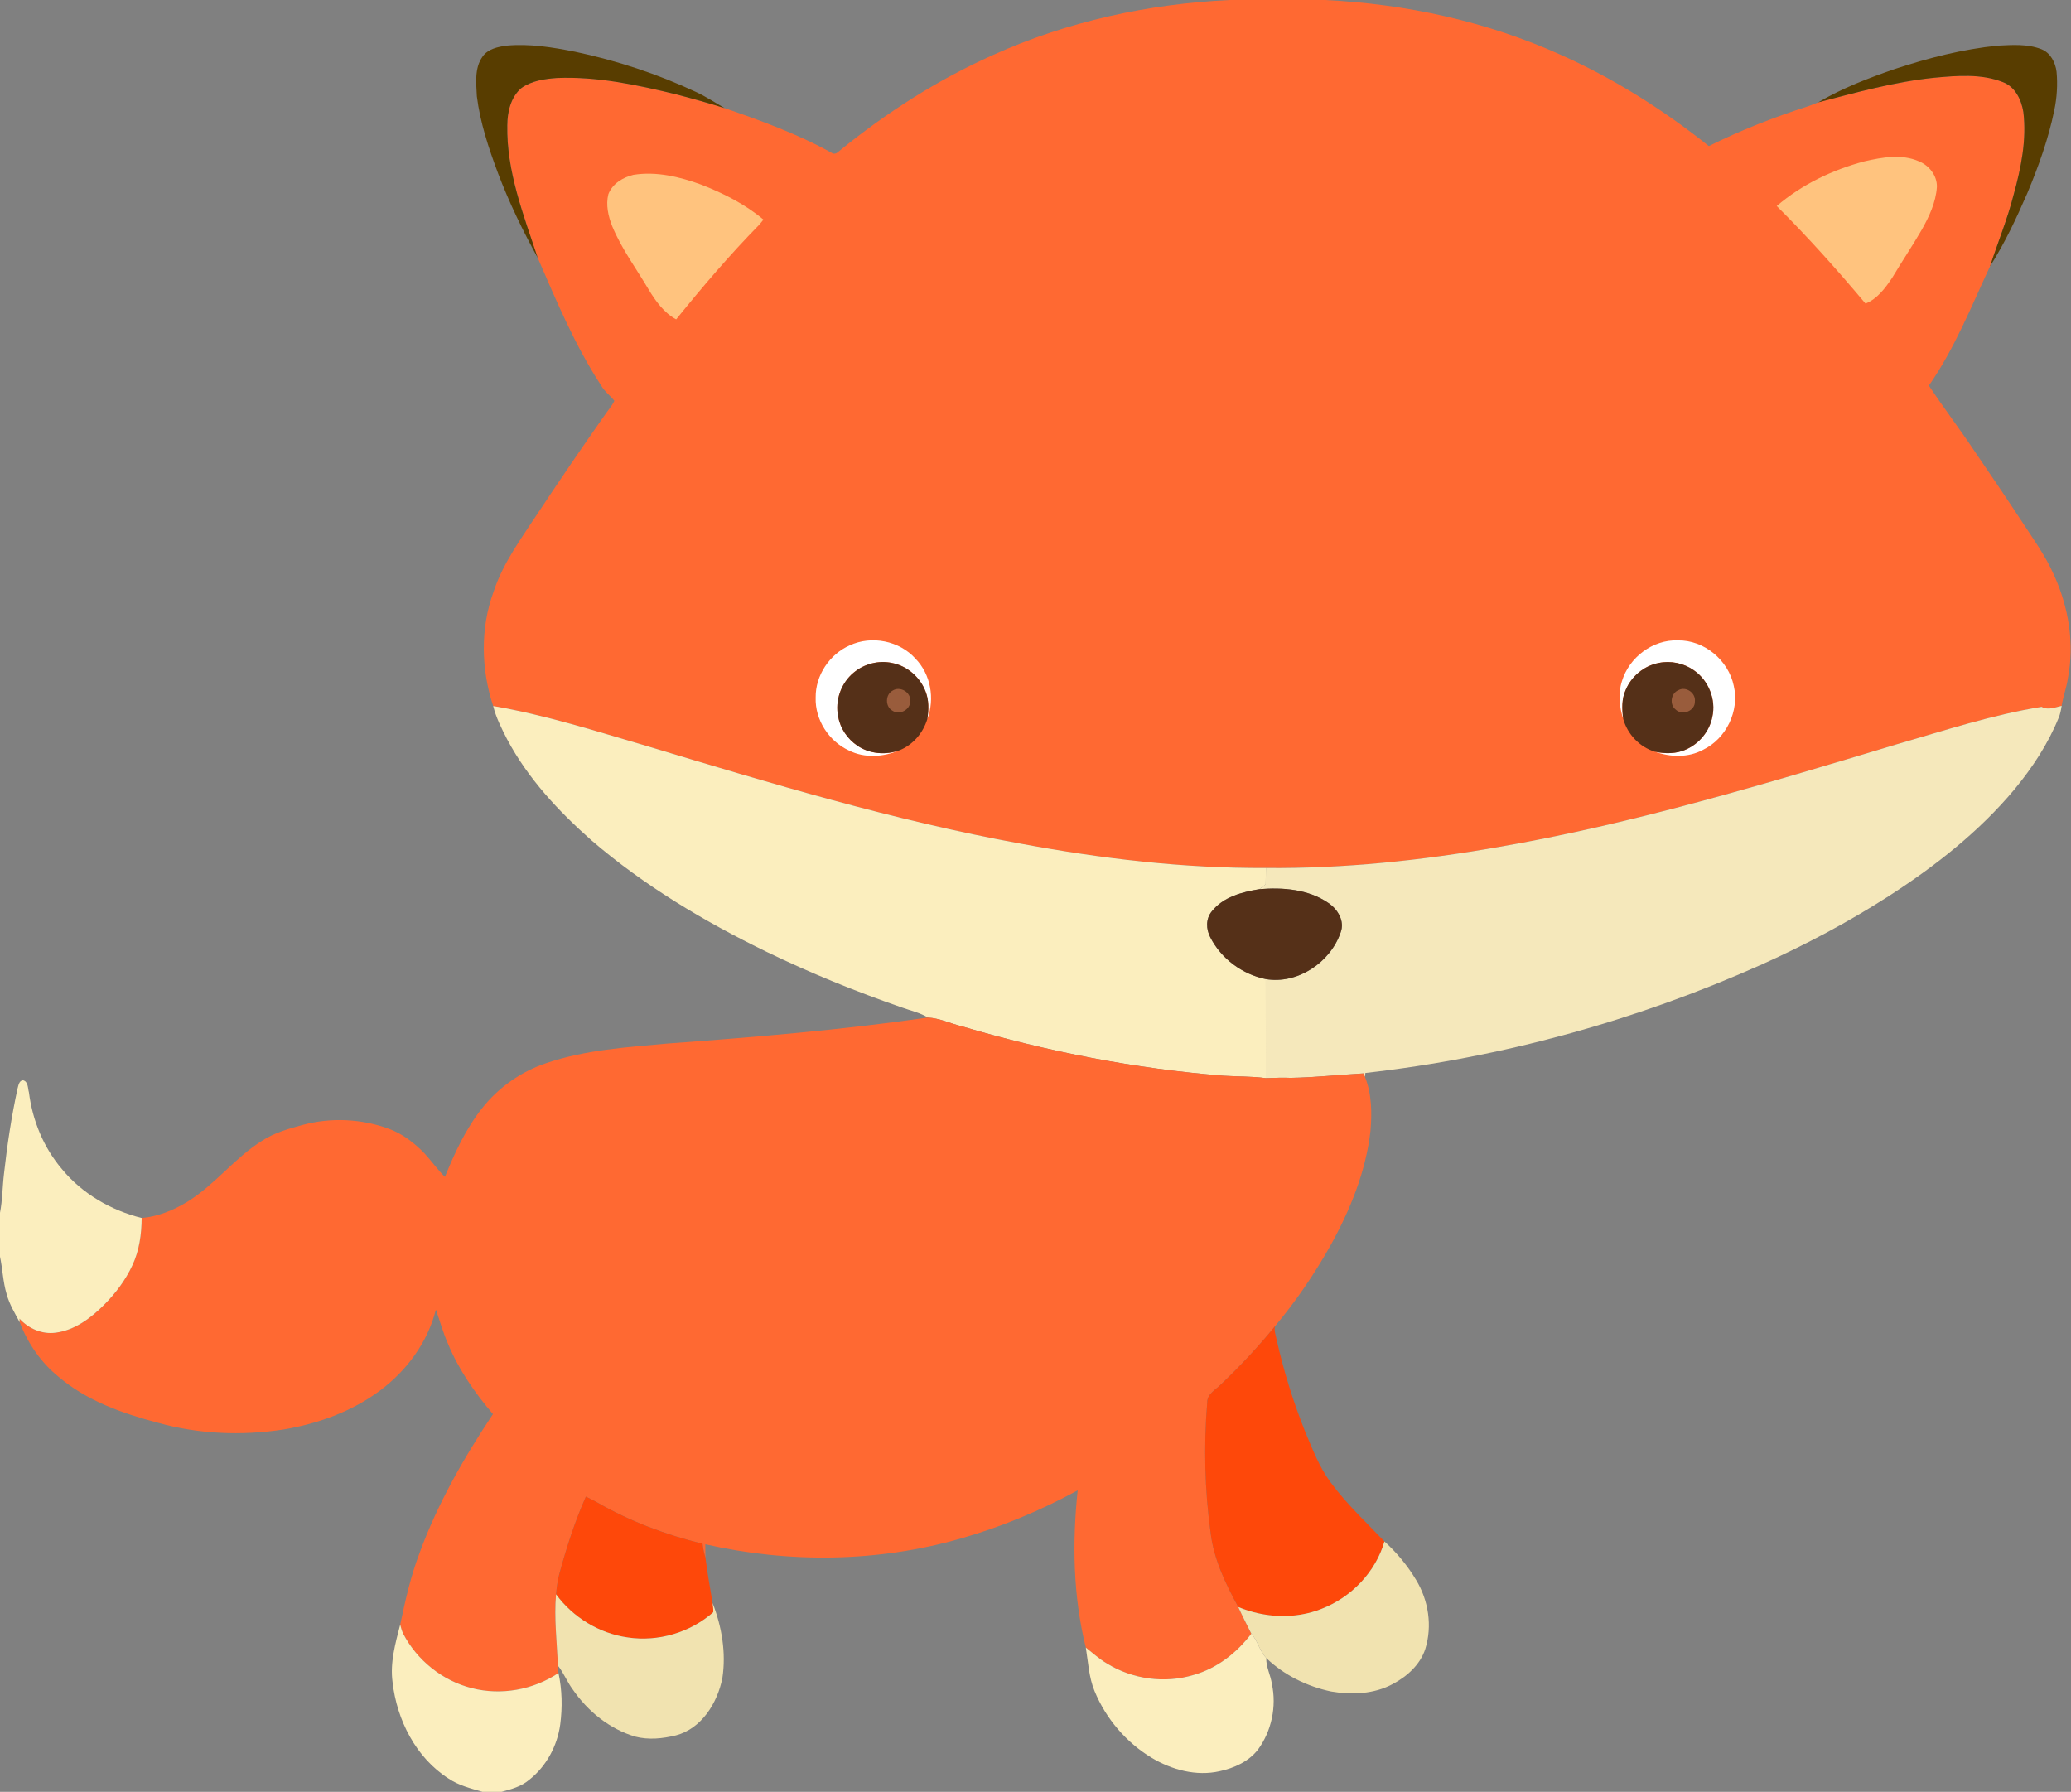 <?xml version="1.0" encoding="UTF-8" standalone="no"?>
<svg
   viewBox="0 0 1075 930"
   version="1.1"
   id="svg54"
   sodipodi:docname="fox_1.svg"
   inkscape:version="1.2.2 (b0a8486541, 2022-12-01)"
   xmlns:inkscape="http://www.inkscape.org/namespaces/inkscape"
   xmlns:sodipodi="http://sodipodi.sourceforge.net/DTD/sodipodi-0.dtd"
   xmlns="http://www.w3.org/2000/svg"
   xmlns:svg="http://www.w3.org/2000/svg"
   xmlns:rdf="http://www.w3.org/1999/02/22-rdf-syntax-ns#"
   xmlns:cc="http://creativecommons.org/ns#"
   xmlns:dc="http://purl.org/dc/elements/1.1/">
  <rect x="0" y="0" width="1075" height="930" fill="#808080" stroke="none"/>
  <defs
     id="defs58" />
  <sodipodi:namedview
     id="namedview56"
     pagecolor="#ffffff"
     bordercolor="#666666"
     borderopacity="1.0"
     inkscape:showpageshadow="2"
     inkscape:pageopacity="0.0"
     inkscape:pagecheckerboard="0"
     inkscape:deskcolor="#d1d1d1"
     showgrid="false"
     inkscape:zoom="0.93655914"
     inkscape:cx="537.07233"
     inkscape:cy="336.33754"
     inkscape:window-width="1920"
     inkscape:window-height="1027"
     inkscape:window-x="0"
     inkscape:window-y="0"
     inkscape:window-maximized="1"
     inkscape:current-layer="svg54" />
  <path
     fill="#ff6932"
     d=" M 638.40 0.00 L 687.66 0.00 C 729.90 2.02 771.98 11.14 810.57 28.64 C 837.99 40.90 863.56 57.08 887.01 75.82 C 903.58 67.58 920.87 60.81 938.50 55.17 C 940.25 54.57 941.98 53.86 943.72 53.15 C 963.60 47.95 983.53 42.43 1004.04 40.34 C 1015.85 39.26 1028.35 38.16 1039.63 42.61 C 1046.03 44.99 1049.27 51.81 1050.28 58.16 C 1052.02 72.60 1049.09 87.08 1045.25 100.96 C 1042.05 113.64 1037.02 125.74 1032.99 138.16 C 1023.19 159.17 1014.55 181.01 1001.23 200.13 C 1008.72 211.46 1017.00 222.26 1024.53 233.57 C 1032.63 245.47 1040.76 257.35 1048.65 269.40 C 1054.86 278.95 1061.68 288.19 1066.27 298.67 C 1073.78 315.27 1076.91 334.13 1073.36 352.12 C 1072.68 356.94 1070.90 361.51 1070.15 366.31 C 1066.79 367.14 1063.04 368.74 1059.76 366.86 C 1034.06 370.98 1009.27 379.18 984.33 386.37 C 916.13 406.90 847.74 427.61 777.43 439.69 C 737.73 446.62 697.46 450.88 657.12 450.50 C 614.46 450.72 571.90 445.68 530.00 437.91 C 464.10 425.91 399.89 406.52 335.85 387.24 C 309.45 379.52 283.17 371.07 256.00 366.44 C 249.70 347.34 249.24 326.14 256.19 307.15 C 261.19 291.84 271.02 278.90 279.71 265.56 C 290.83 248.80 302.13 232.16 313.71 215.72 C 315.43 213.15 317.57 210.84 318.91 208.03 C 316.69 205.28 313.74 203.13 311.97 199.99 C 298.47 179.31 288.91 156.43 279.13 133.85 C 271.73 111.53 262.85 88.87 263.32 64.98 C 263.37 58.01 265.14 50.31 270.70 45.64 C 275.99 41.92 282.67 40.93 288.99 40.48 C 309.81 39.60 330.38 43.99 350.50 48.84 C 359.08 51.08 367.65 53.43 376.11 56.11 C 395.11 62.64 414.11 69.56 431.72 79.33 C 433.05 80.30 434.45 79.53 435.47 78.51 C 459.90 58.57 486.68 41.40 515.50 28.52 C 554.10 11.08 596.17 1.97 638.40 0.00 Z"
     id="path4" />
  <path
     fill="#583d00"
     d=" M 250.45 29.42 C 253.25 25.34 258.47 24.30 263.04 23.67 C 274.94 22.59 286.83 24.53 298.47 26.84 C 320.11 31.41 341.28 38.37 361.31 47.75 C 366.47 50.14 371.20 53.29 376.11 56.11 C 367.65 53.43 359.08 51.08 350.50 48.84 C 330.38 43.99 309.81 39.60 288.99 40.48 C 282.67 40.93 275.99 41.92 270.70 45.64 C 265.14 50.31 263.37 58.01 263.32 64.98 C 262.85 88.87 271.73 111.53 279.13 133.85 C 271.32 119.69 264.28 105.09 258.53 89.97 C 253.68 77.01 249.26 63.74 247.52 49.96 C 247.19 43.10 246.23 35.36 250.45 29.42 Z"
     id="path8" />
  <path
     fill="#583d00"
     d=" M 983.63 35.78 C 1000.97 30.07 1018.79 25.51 1036.99 23.68 C 1044.52 23.31 1052.42 22.71 1059.60 25.52 C 1064.36 27.37 1066.93 32.45 1067.51 37.29 C 1068.12 43.98 1067.70 50.75 1066.31 57.32 C 1063.28 72.06 1058.17 86.29 1052.37 100.15 C 1046.70 113.19 1040.67 126.15 1032.99 138.16 C 1037.02 125.74 1042.05 113.64 1045.25 100.96 C 1049.09 87.08 1052.02 72.60 1050.28 58.16 C 1049.27 51.81 1046.03 44.99 1039.63 42.61 C 1028.35 38.16 1015.85 39.26 1004.04 40.34 C 983.53 42.43 963.60 47.95 943.72 53.15 C 956.24 45.74 969.91 40.52 983.63 35.78 Z"
     id="path10" />
  <path
     fill="#ffc37e"
     d=" M 967.86 83.72 C 977.03 81.63 987.18 79.79 996.12 83.75 C 1001.41 85.93 1005.56 91.18 1005.39 97.06 C 1004.85 105.08 1001.34 112.49 997.45 119.39 C 992.59 127.78 987.15 135.82 982.19 144.16 C 978.65 149.47 974.35 155.23 968.33 157.55 C 953.66 140.08 938.45 123.02 922.25 106.93 C 935.32 95.73 951.27 88.10 967.86 83.72 Z"
     id="path12" />
  <path
     fill="#ffc37e"
     d=" M 328.80 90.74 C 340.77 88.84 352.83 91.76 364.04 95.85 C 375.55 100.33 386.77 105.99 396.28 113.98 C 395.50 114.95 394.74 115.94 393.90 116.86 C 378.70 132.35 364.61 148.88 350.98 165.76 C 344.65 162.35 340.34 156.31 336.71 150.29 C 330.28 139.40 322.63 129.14 317.77 117.39 C 315.72 112.18 314.39 106.35 315.78 100.81 C 317.86 95.35 323.34 92.05 328.80 90.74 Z"
     id="path14" />
  <path
     fill="#ffffff"
     d=" M 441.06 334.96 C 452.37 329.67 466.83 332.54 475.19 341.84 C 483.16 350.01 485.33 362.68 481.34 373.24 C 482.12 368.47 482.24 363.39 480.41 358.84 C 477.58 351.42 470.84 345.59 463.03 344.09 C 456.08 342.61 448.53 344.54 443.11 349.12 C 436.51 354.55 433.30 363.72 435.12 372.08 C 436.18 378.16 439.98 383.60 445.06 387.03 C 451.38 391.37 459.89 392.03 467.00 389.37 C 458.72 392.90 448.83 393.66 440.61 389.50 C 430.22 384.71 423.00 373.57 423.39 362.06 C 423.23 350.58 430.59 339.56 441.06 334.96 Z"
     id="path16" />
  <path
     fill="#ffffff"
     d=" M 841.90 353.58 C 845.59 341.22 857.91 331.87 870.92 332.37 C 884.57 332.12 897.20 342.66 899.95 355.94 C 903.00 368.95 896.06 383.35 884.05 389.15 C 876.36 393.34 867.09 393.03 859.01 390.16 C 864.29 391.28 870.05 391.33 875.05 389.05 C 882.00 386.04 887.40 379.53 888.82 372.06 C 890.86 363.05 886.83 353.09 879.23 347.89 C 873.99 344.17 867.19 342.76 860.91 344.10 C 853.39 345.55 846.85 351.00 843.88 358.03 C 841.70 362.73 841.89 368.10 842.57 373.13 C 840.54 366.84 839.84 359.96 841.90 353.58 Z"
     id="path18" />
  <path
     fill="#553018"
     d=" M 443.11 349.12 C 448.53 344.54 456.08 342.61 463.03 344.09 C 470.84 345.59 477.58 351.42 480.41 358.84 C 482.24 363.39 482.12 368.47 481.34 373.24 C 479.15 380.38 473.98 386.54 467.00 389.37 C 459.89 392.03 451.38 391.37 445.06 387.03 C 439.98 383.60 436.18 378.16 435.12 372.08 C 433.30 363.72 436.51 354.55 443.11 349.12 Z"
     id="path20" />
  <path
     fill="#553018"
     d=" M 843.88 358.03 C 846.85 351.00 853.39 345.55 860.91 344.10 C 867.19 342.76 873.99 344.17 879.23 347.89 C 886.83 353.09 890.86 363.05 888.82 372.06 C 887.40 379.53 882.00 386.04 875.05 389.05 C 870.05 391.33 864.29 391.28 859.01 390.16 C 851.07 387.73 844.78 381.11 842.57 373.13 C 841.89 368.10 841.70 362.73 843.88 358.03 Z"
     id="path22" />
  <path
     fill="#995c3c"
     d=" M 463.31 358.46 C 467.20 355.91 472.90 359.28 472.49 363.92 C 472.56 368.42 466.88 371.34 463.20 368.85 C 459.42 366.71 459.49 360.51 463.31 358.46 Z"
     id="path24" />
  <path
     fill="#995c3c"
     d=" M 871.21 358.22 C 875.12 356.04 880.31 359.64 879.77 364.05 C 879.97 368.99 873.23 371.60 869.79 368.28 C 866.46 365.67 867.31 359.80 871.21 358.22 Z"
     id="path26" />
  <path
     fill="#f5e8bb"
     d=" M 1059.76 366.86 C 1063.04 368.74 1066.79 367.14 1070.15 366.31 C 1069.82 368.45 1069.43 370.61 1068.56 372.62 C 1063.08 386.15 1054.92 398.46 1045.66 409.69 C 1027.21 431.78 1004.29 449.70 980.19 465.24 C 959.28 478.66 937.27 490.33 914.62 500.53 C 849.41 529.68 779.71 548.91 708.72 556.90 C 708.68 557.43 708.60 558.49 708.55 559.02 C 708.35 558.55 707.95 557.60 707.74 557.13 C 695.17 557.81 682.64 559.23 670.04 559.44 C 665.70 559.26 661.37 559.44 657.04 559.58 C 657.08 542.45 657.01 525.31 657.03 508.18 C 673.54 510.96 690.51 499.57 695.86 484.05 C 698.17 478.06 694.37 471.88 689.44 468.61 C 679.08 461.51 665.90 460.50 653.72 461.50 C 654.81 460.67 655.89 459.82 656.98 458.97 C 657.05 456.14 657.10 453.32 657.12 450.50 C 697.46 450.88 737.73 446.62 777.43 439.69 C 847.74 427.61 916.13 406.90 984.33 386.37 C 1009.27 379.18 1034.06 370.98 1059.76 366.86 Z"
     id="path28" />
  <path
     fill="#fbeebe"
     d=" M 256.00 366.44 C 283.17 371.07 309.45 379.52 335.85 387.24 C 399.89 406.52 464.10 425.91 530.00 437.91 C 571.90 445.68 614.46 450.72 657.12 450.50 C 657.10 453.32 657.05 456.14 656.98 458.97 C 655.89 459.82 654.81 460.67 653.72 461.50 C 644.73 462.94 634.92 465.53 629.03 473.01 C 625.85 476.79 625.99 482.25 628.22 486.46 C 633.83 497.56 644.87 505.72 657.03 508.18 C 657.01 525.31 657.08 542.45 657.04 559.58 C 649.75 558.58 642.38 558.82 635.06 558.33 C 589.10 554.71 543.64 545.78 499.45 532.73 C 493.50 531.30 487.83 528.49 481.67 528.12 C 477.50 525.58 472.69 524.55 468.15 522.91 C 444.24 514.62 420.74 505.09 397.97 494.05 C 365.58 478.30 334.34 459.67 306.98 436.13 C 289.89 421.02 274.02 404.00 263.24 383.72 C 260.40 378.16 257.51 372.54 256.00 366.44 Z"
     id="path30" />
  <path
     fill="#553018"
     d=" M 629.03 473.01 C 634.92 465.53 644.73 462.94 653.72 461.50 C 665.90 460.50 679.08 461.51 689.44 468.61 C 694.37 471.88 698.17 478.06 695.86 484.05 C 690.51 499.57 673.54 510.96 657.03 508.18 C 644.87 505.72 633.83 497.56 628.22 486.46 C 625.99 482.25 625.85 476.79 629.03 473.01 Z"
     id="path32" />
  <path
     fill="#ff6932"
     d=" M 346.03 541.66 C 391.35 538.34 436.68 534.61 481.67 528.12 C 487.83 528.49 493.50 531.30 499.45 532.73 C 543.64 545.78 589.10 554.71 635.06 558.33 C 642.38 558.82 649.75 558.58 657.04 559.58 C 661.37 559.44 665.70 559.26 670.04 559.44 C 682.64 559.23 695.17 557.81 707.74 557.13 C 707.95 557.60 708.35 558.55 708.55 559.02 C 712.09 567.89 712.18 577.65 711.37 587.03 C 708.97 608.14 700.79 628.14 690.54 646.59 C 682.24 661.33 672.68 675.38 661.81 688.34 C 653.09 699.02 643.65 709.14 633.64 718.63 C 630.92 721.39 626.52 723.53 626.63 727.99 C 624.78 750.54 625.31 773.30 628.41 795.71 C 630.10 809.43 636.17 822.10 642.76 834.08 C 644.88 838.76 647.24 843.32 649.54 847.92 C 642.01 857.86 631.71 865.91 619.60 869.33 C 604.66 873.89 587.87 871.60 574.61 863.40 C 570.63 861.08 567.24 857.94 563.63 855.13 C 557.01 828.50 556.53 800.71 559.40 773.53 C 540.18 783.97 519.88 792.49 498.84 798.48 C 455.83 810.88 409.67 811.43 366.11 801.51 C 366.13 803.84 366.10 806.17 366.19 808.52 C 365.49 806.13 364.93 803.71 364.68 801.24 C 345.63 796.56 327.08 789.63 310.06 779.83 C 308.13 778.69 306.12 777.73 304.10 776.78 C 298.31 789.78 294.00 803.39 290.27 817.10 C 289.36 820.49 288.96 823.98 288.63 827.48 C 287.57 839.83 289.09 852.17 289.59 864.50 C 289.64 865.78 289.74 867.06 289.89 868.34 C 276.82 877.07 260.15 880.11 244.90 876.18 C 229.67 872.36 216.39 861.70 209.20 847.76 C 208.52 846.31 208.16 844.73 207.73 843.21 C 210.36 830.80 213.11 818.37 217.62 806.47 C 226.98 780.68 240.72 756.73 255.88 733.95 C 246.50 722.93 238.09 710.92 232.56 697.47 C 229.98 691.72 228.36 685.63 226.25 679.70 C 222.01 696.72 211.00 711.58 197.00 721.93 C 182.40 732.72 164.87 739.01 147.06 741.96 C 125.43 745.26 103.03 744.38 81.92 738.43 C 63.56 733.61 45.02 727.05 30.38 714.56 C 21.26 707.20 14.42 697.22 10.26 686.31 C 10.22 685.83 10.15 684.85 10.11 684.37 C 14.82 689.61 21.92 692.69 29.00 691.68 C 38.91 690.38 47.29 684.01 54.15 677.11 C 60.08 671.16 65.21 664.31 68.75 656.67 C 72.31 649.04 73.49 640.53 73.53 632.18 C 82.12 631.45 90.24 628.05 97.53 623.58 C 111.68 614.75 121.87 600.95 136.00 592.10 C 142.38 587.93 149.81 585.83 157.10 583.87 C 171.79 579.88 187.72 580.65 201.99 585.93 C 209.06 588.55 215.13 593.25 220.33 598.62 C 223.99 602.58 227.07 607.06 230.95 610.84 C 236.03 598.33 241.77 585.90 250.20 575.26 C 258.77 564.35 270.56 556.13 283.71 551.73 C 303.77 544.94 325.09 543.55 346.03 541.66 Z"
     id="path34" />
  <path
     fill="#fbeebe"
     d=" M 9.12 564.94 C 9.59 563.36 9.86 560.90 11.91 560.68 C 14.71 561.32 14.38 564.81 15.02 567.01 C 16.86 581.54 22.63 595.66 32.19 606.83 C 42.69 619.59 57.60 628.18 73.53 632.18 C 73.49 640.53 72.31 649.04 68.75 656.67 C 65.21 664.31 60.08 671.16 54.15 677.11 C 47.29 684.01 38.91 690.38 29.00 691.68 C 21.92 692.69 14.82 689.61 10.11 684.37 C 10.15 684.85 10.22 685.83 10.26 686.31 C 7.71 681.57 4.86 676.91 3.45 671.68 C 1.53 665.33 1.38 658.66 0.00 652.21 L 0.00 629.47 C 1.32 622.72 1.27 615.81 2.10 609.00 C 3.73 594.21 5.97 579.48 9.12 564.94 Z"
     id="path36" />
  <path
     fill="#fe480a"
     d=" M 633.64 718.63 C 643.65 709.14 653.09 699.02 661.81 688.34 C 661.27 690.58 662.17 692.81 662.59 695.00 C 666.26 711.43 671.28 727.56 677.52 743.21 C 681.34 752.22 684.81 761.55 690.74 769.45 C 698.96 780.58 709.09 790.09 718.63 800.04 C 714.07 815.94 701.40 829.06 686.05 835.00 C 672.23 840.54 656.41 839.74 642.76 834.08 C 636.17 822.10 630.10 809.43 628.41 795.71 C 625.31 773.30 624.78 750.54 626.63 727.99 C 626.52 723.53 630.92 721.39 633.64 718.63 Z"
     id="path40" />
  <path
     fill="#fe480a"
     d=" M 304.10 776.78 C 306.12 777.73 308.13 778.69 310.06 779.83 C 327.08 789.63 345.63 796.56 364.68 801.24 C 364.93 803.71 365.49 806.13 366.19 808.52 C 367.16 816.37 368.59 824.16 369.88 831.96 C 370.08 833.55 370.34 835.17 370.22 836.80 C 358.33 847.29 341.70 852.24 326.01 849.90 C 311.19 847.87 297.45 839.52 288.63 827.48 C 288.96 823.98 289.36 820.49 290.27 817.10 C 294.00 803.39 298.31 789.78 304.10 776.78 Z"
     id="path42" />
  <path
     fill="#f1e3b0"
     d=" M 718.63 800.04 C 724.99 805.83 730.60 812.55 735.02 819.95 C 741.50 830.58 743.57 843.91 739.83 855.86 C 737.18 864.00 730.40 870.10 723.02 874.01 C 713.29 879.30 701.69 879.78 690.98 877.93 C 678.50 875.31 666.51 869.44 657.28 860.57 C 653.79 856.91 652.91 851.66 649.54 847.92 C 647.24 843.32 644.88 838.76 642.76 834.08 C 656.41 839.74 672.23 840.54 686.05 835.00 C 701.40 829.06 714.07 815.94 718.63 800.04 Z"
     id="path44" />
  <path
     fill="#f1e3b0"
     d=" M 289.59 864.50 C 289.09 852.17 287.57 839.83 288.63 827.48 C 297.45 839.52 311.19 847.87 326.01 849.90 C 341.70 852.24 358.33 847.29 370.22 836.80 C 370.34 835.17 370.08 833.55 369.88 831.96 C 374.67 844.27 376.98 857.87 374.96 871.01 C 372.40 883.82 364.21 897.16 350.89 900.69 C 344.02 902.38 336.65 903.15 329.73 901.34 C 316.38 897.41 305.02 888.15 297.22 876.76 C 294.34 872.88 292.62 868.28 289.59 864.50 Z"
     id="path46" />
  <path
     fill="#fbeebe"
     d=" M 203.76 873.00 C 202.40 862.88 205.23 852.92 207.73 843.21 C 208.16 844.73 208.52 846.31 209.20 847.76 C 216.39 861.70 229.67 872.36 244.90 876.18 C 260.15 880.11 276.82 877.07 289.89 868.34 C 291.79 877.08 291.96 886.17 290.80 895.03 C 289.28 906.16 283.61 916.74 274.74 923.73 C 270.68 927.23 265.39 928.65 260.32 930.00 L 250.45 930.00 C 244.41 928.24 238.16 926.70 232.87 923.14 C 215.89 912.31 205.95 892.67 203.76 873.00 Z"
     id="path48" />
  <path
     fill="#fbeebe"
     d=" M 619.60 869.33 C 631.71 865.91 642.01 857.86 649.54 847.92 C 652.91 851.66 653.79 856.91 657.28 860.57 C 657.14 865.23 659.56 869.42 660.20 873.98 C 662.72 885.66 660.08 898.34 653.04 908.00 C 648.25 914.26 640.63 917.67 633.10 919.30 C 620.96 922.06 608.19 918.58 597.71 912.29 C 584.52 904.31 574.02 891.98 568.16 877.72 C 565.19 870.55 564.85 862.70 563.63 855.13 C 567.24 857.94 570.63 861.08 574.61 863.40 C 587.87 871.60 604.66 873.89 619.60 869.33 Z"
     id="path50" />
</svg>
